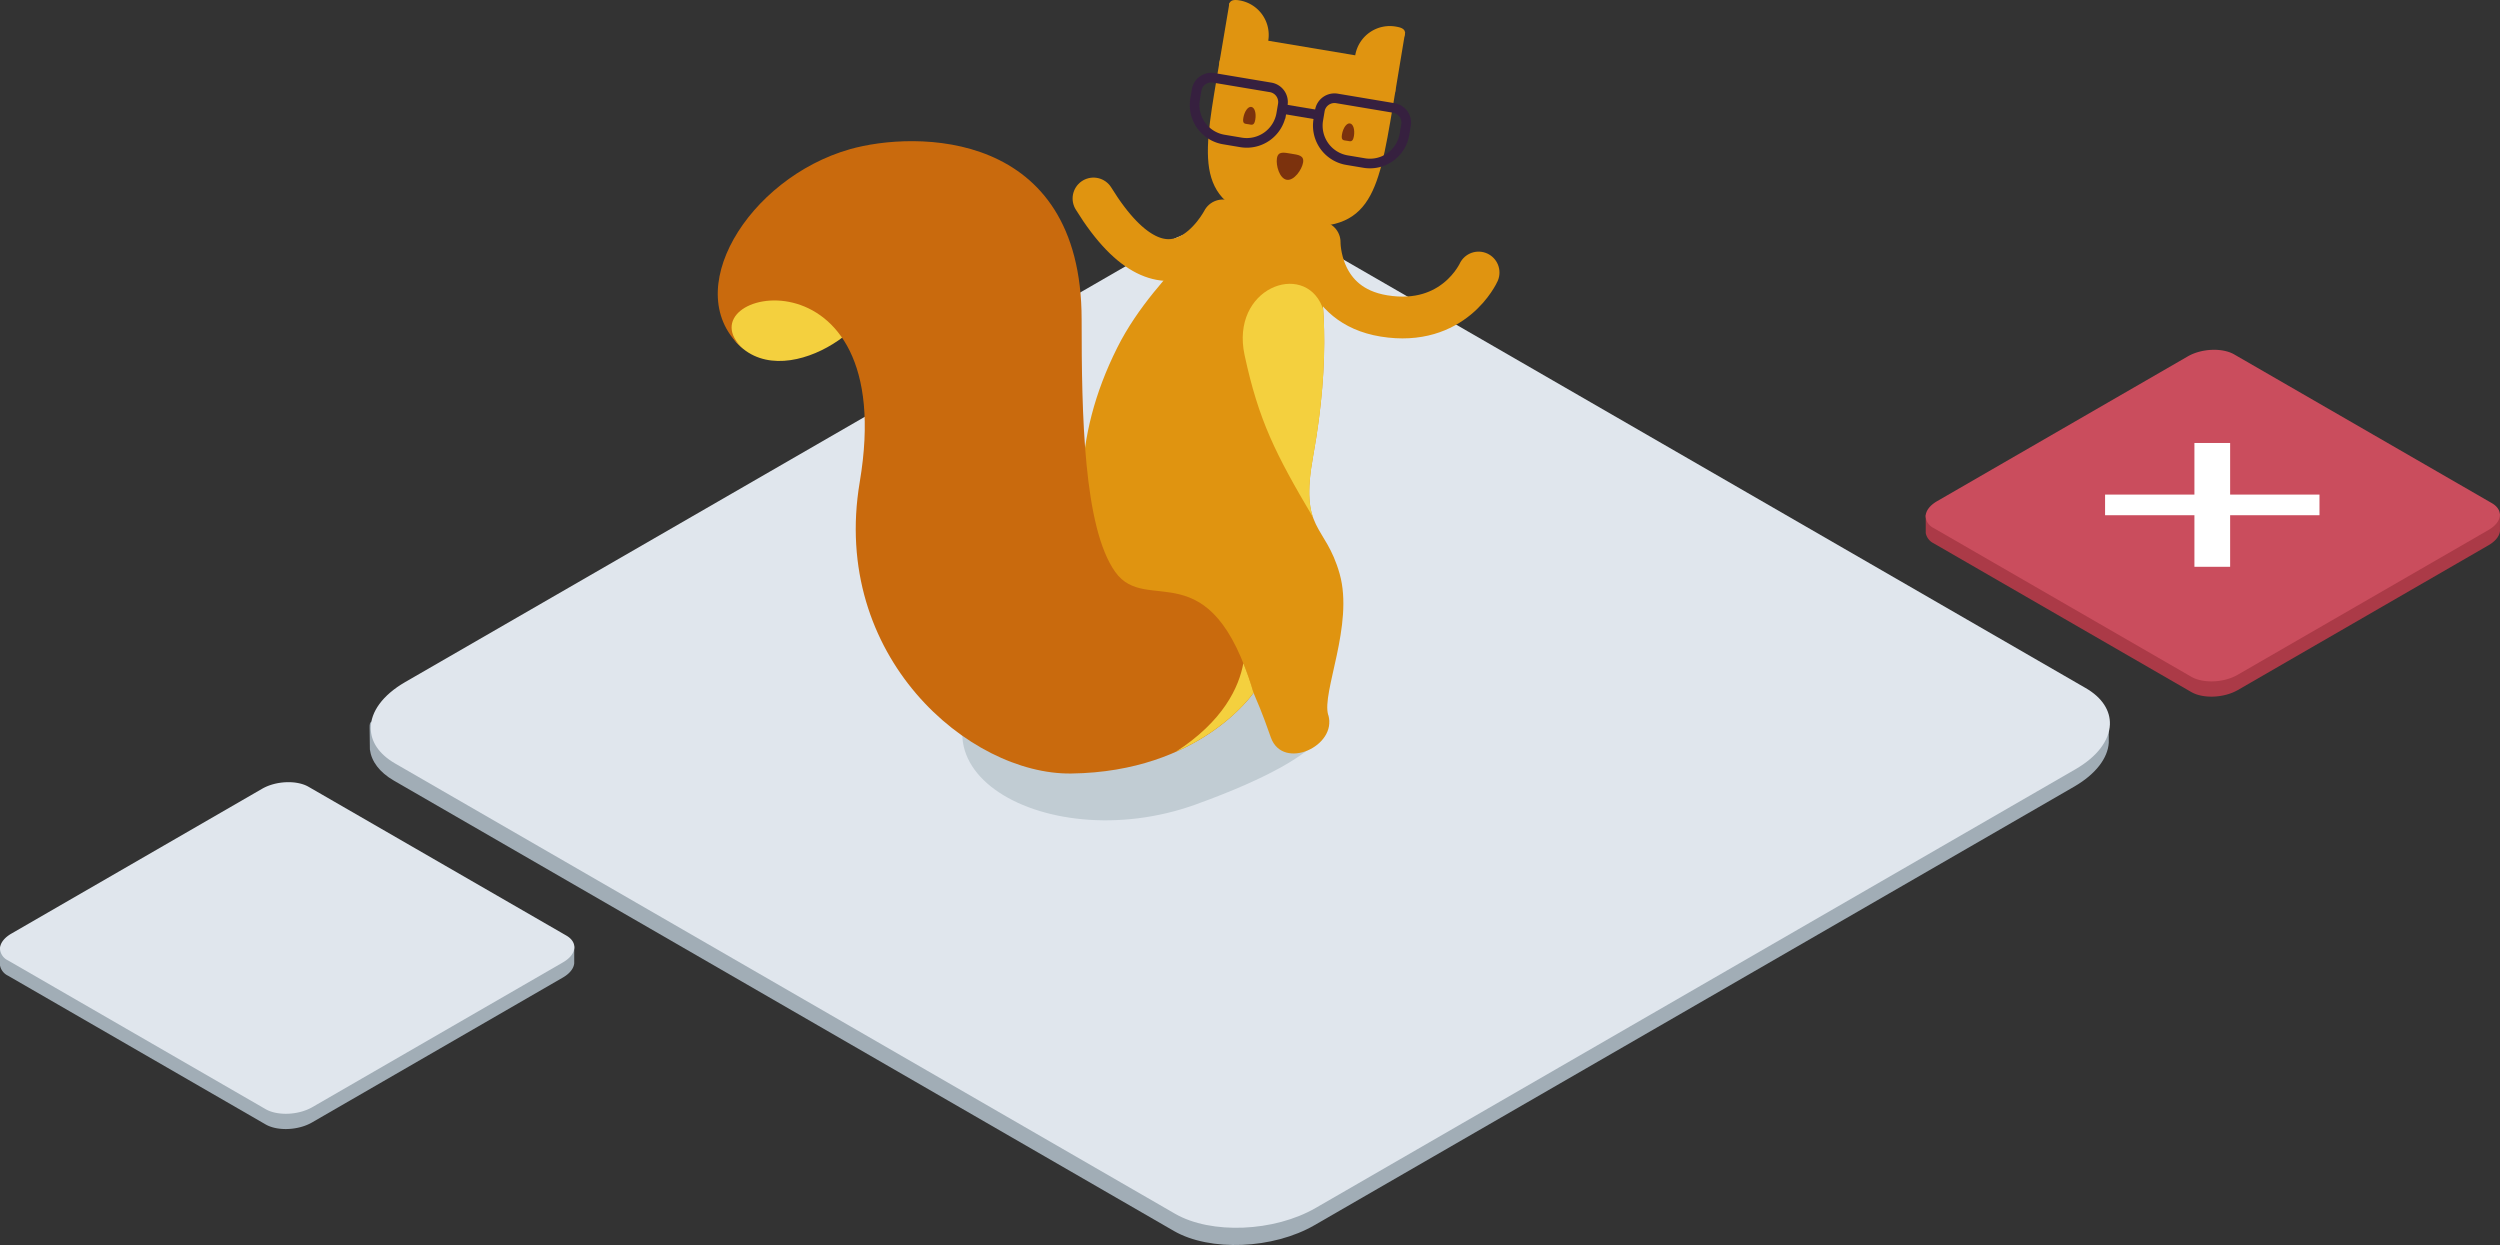 <svg id="ilustra" xmlns="http://www.w3.org/2000/svg" viewBox="0 0 777.62 387.26"><rect x="0" y="0" width="777.62" height="387.26" fill="#333333" stroke="none"/><defs><style>.cls-1{fill:#a1adb6;}.cls-2{fill:#e0e6ed;}.cls-3{fill:#ab3a47;}.cls-4{fill:#ca4d5d;}.cls-5{fill:#fff;}.cls-6{fill:#c1ccd3;}.cls-7{fill:#f4d03e;}.cls-8{fill:#e09410;}.cls-9{fill:#c96a0d;}.cls-10{fill:#7c320d;}.cls-11,.cls-12{fill:none;}.cls-11{stroke:#36203f;stroke-miterlimit:10;stroke-width:3px;}.cls-12{stroke:#e09410;stroke-linecap:round;stroke-linejoin:round;stroke-width:13px;}</style></defs><title>404</title><path class="cls-1" d="M82.62,349.75,2.5,303.49A4.48,4.48,0,0,1,0,300.29c0-.09,0-5.07,0-5.17-.07-1.68,1.13.42,3.54-1l78-45.06c4.28-2.47,10.75-2.74,14.45-.6l80.12,46.26c1.71,1,2.53-1.39,2.5,0,0,.05,0,4.81,0,4.86-.11,1.57-1.31,3.2-3.53,4.48l-78,45.06C92.79,351.62,86.32,351.88,82.62,349.75Z"/><path class="cls-2" d="M82.62,345,2.5,298.74A4.32,4.32,0,0,1,0,295.12c0-1.64,1.2-3.37,3.54-4.72l78-45.06c4.28-2.47,10.75-2.74,14.45-.6L176.15,291c1.73,1,2.55,2.34,2.5,3.75-.06,1.6-1.26,3.28-3.54,4.59l-78,45.06C92.79,346.87,86.32,347.13,82.62,345Z"/><path class="cls-1" d="M365.14,382.89,122.54,242.82c-4.55-2.63-7-6-7.49-9.7,0-.28-.07-6.33-.08-6.61-.22-5.1,3.42,1.25,10.72-3L362,87.12c13-7.48,32.56-8.29,43.78-1.81L648.36,225.37c5.18,3,7.66-4.19,7.57,0,0,.17,0,5.54,0,5.71-.34,4.74-4,9.67-10.69,13.56L408.91,381.07C396,388.55,376.36,389.36,365.14,382.89Z"/><path class="cls-2" d="M365.49,377.53l-35.41-20.44L122.89,237.47c-5.07-2.93-7.57-6.85-7.57-11,0-5,3.62-10.22,10.72-14.32L362.34,75.77c13-7.48,32.56-8.29,43.78-1.82L648.71,214c5.24,3,7.73,7.11,7.57,11.36-.19,4.85-3.81,9.93-10.71,13.91L409.26,375.72C396.3,383.2,376.71,384,365.49,377.53Z"/><path class="cls-3" d="M681.59,215.25,601.47,169a4.48,4.48,0,0,1-2.47-3.2c0-.1,0-5.08,0-5.17-.07-1.68,1.13.41,3.54-1l78-45.05c4.28-2.47,10.75-2.74,14.45-.6l80.12,46.25c1.71,1,2.53-1.38,2.5,0,0,.06,0,4.81,0,4.87-.11,1.57-1.31,3.19-3.53,4.48l-78,45.05C691.76,217.12,685.29,217.39,681.59,215.25Z"/><path class="cls-4" d="M681.59,210.5l-80.12-46.25a4.32,4.32,0,0,1-2.5-3.62c0-1.64,1.2-3.37,3.54-4.73l78-45.05c4.28-2.47,10.75-2.74,14.45-.6l80.12,46.25c1.73,1,2.55,2.35,2.5,3.75-.06,1.61-1.26,3.28-3.54,4.6L696,209.9C691.76,212.37,685.29,212.64,681.59,210.5Z"/><polygon class="cls-5" points="721.47 153.84 693.68 153.84 693.68 137.79 682.57 137.79 682.57 153.84 654.78 153.84 654.78 160.26 682.57 160.26 682.57 176.3 693.68 176.3 693.68 160.26 721.47 160.26 721.47 153.84"/><path class="cls-6" d="M413.14,222.4s6.79,10.5-41.21,27.83-100-14-56-47.33S413.14,222.4,413.14,222.4Z"/><path class="cls-7" d="M231.15,108.51c16.91,13.65,49.67-13.61,37-20.94S214.16,94.79,231.15,108.51Z"/><path class="cls-8" d="M408.45,141.87c-4.27,23.54,3.77,20.76,8.25,36.64s-5.69,36.93-3.56,43.89c2.95,9.61-14.07,17.46-17.84,7-1-2.75-2.34-6.9-5.39-13.88-3.91-9-42.52-6.42-48.71-30.25s-8.09-48.34,6.31-77.11c12.79-25.53,37.94-39.32,37.63-56.32s15.1,4.1,15.1,4.1S419.59,80.48,408.45,141.87Z"/><path class="cls-9" d="M389.91,215.5s-16.56,24.59-56.72,25.1c-31.69.41-74.91-36.37-65.77-90.66,12.67-75.22-56-59.71-36.27-41.43-20.37-17.41,1.55-53.08,33.19-62.09,20.22-5.77,72.1-6.42,72.1,53,0,29.3.59,64.63,10.45,78.48S376.48,170.23,389.91,215.5Z"/><path class="cls-8" d="M382.43.84,378.52,24C373.93,51.31,371.63,65,399,69.54s29.63-9.06,34.23-36.34L437.08,10l-15.27,7.25-27.33-4.58Z"/><path class="cls-10" d="M421.13,42.36c-.35,2-1.12,1.6-2.15,1.43s-1.91,0-1.56-2,1.45-3.57,2.48-3.4S421.47,40.32,421.13,42.36Z"/><path class="cls-10" d="M390.45,37.22c-.34,2-1.12,1.59-2.15,1.42s-1.91,0-1.56-2,1.45-3.56,2.48-3.39S390.8,35.17,390.45,37.22Z"/><path class="cls-10" d="M405.32,50.57c-.38,2.24-2.83,5.72-5.08,5.35s-3.42-4.47-3.05-6.71,2.17-1.78,4.42-1.41S405.7,48.33,405.32,50.57Z"/><path class="cls-11" d="M375.87,25.6h17.94a4.62,4.62,0,0,1,4.62,4.62v2.92A10.88,10.88,0,0,1,387.55,44h-5.42a10.88,10.88,0,0,1-10.88-10.88V30.22a4.62,4.62,0,0,1,4.62-4.62Z" transform="translate(11.07 -63.2) rotate(9.52)"/><path class="cls-11" d="M414.19,32h17.94a4.62,4.62,0,0,1,4.62,4.62v2.92a10.88,10.88,0,0,1-10.88,10.88h-5.42a10.88,10.88,0,0,1-10.88-10.88V36.65A4.62,4.62,0,0,1,414.19,32Z" transform="translate(12.66 -69.45) rotate(9.52)"/><path class="cls-8" d="M394.48,12.68a10.91,10.91,0,0,1-12.58,8.94c-5.95-1-.09-5,.91-10.9S379.58-.88,385.53.12A10.89,10.89,0,0,1,394.48,12.68Z"/><path class="cls-8" d="M433.48,19.22c-1,5.94,3.24,11.6-2.71,10.6a10.91,10.91,0,1,1,3.62-21.51C440.34,9.31,434.48,13.28,433.48,19.22Z"/><line class="cls-11" x1="397.65" y1="33.67" x2="411.43" y2="35.98"/><path class="cls-12" d="M410.47,75.33s-.37,19.62,20,22.94c21.78,3.56,29.44-13.5,29.44-13.5"/><path class="cls-7" d="M411.27,95.36c-5.76-14.3-28.64-5.78-24.14,15.12,4.38,20.28,9.52,30.56,21.27,50.42-1.36-3.93-1.74-9.17.05-19,3.34-18.41,3.94-33.51,3.14-45.63C411.49,95.94,411.38,95.64,411.27,95.36Z"/><path class="cls-12" d="M380.36,68.56S364,100.42,340.13,61.74"/><path class="cls-7" d="M365.63,233.91c16.88-7.44,24.28-18.41,24.28-18.41-1-3.44-2.08-6.49-3.17-9.21C385.39,213.7,380.58,224.28,365.63,233.91Z"/></svg>